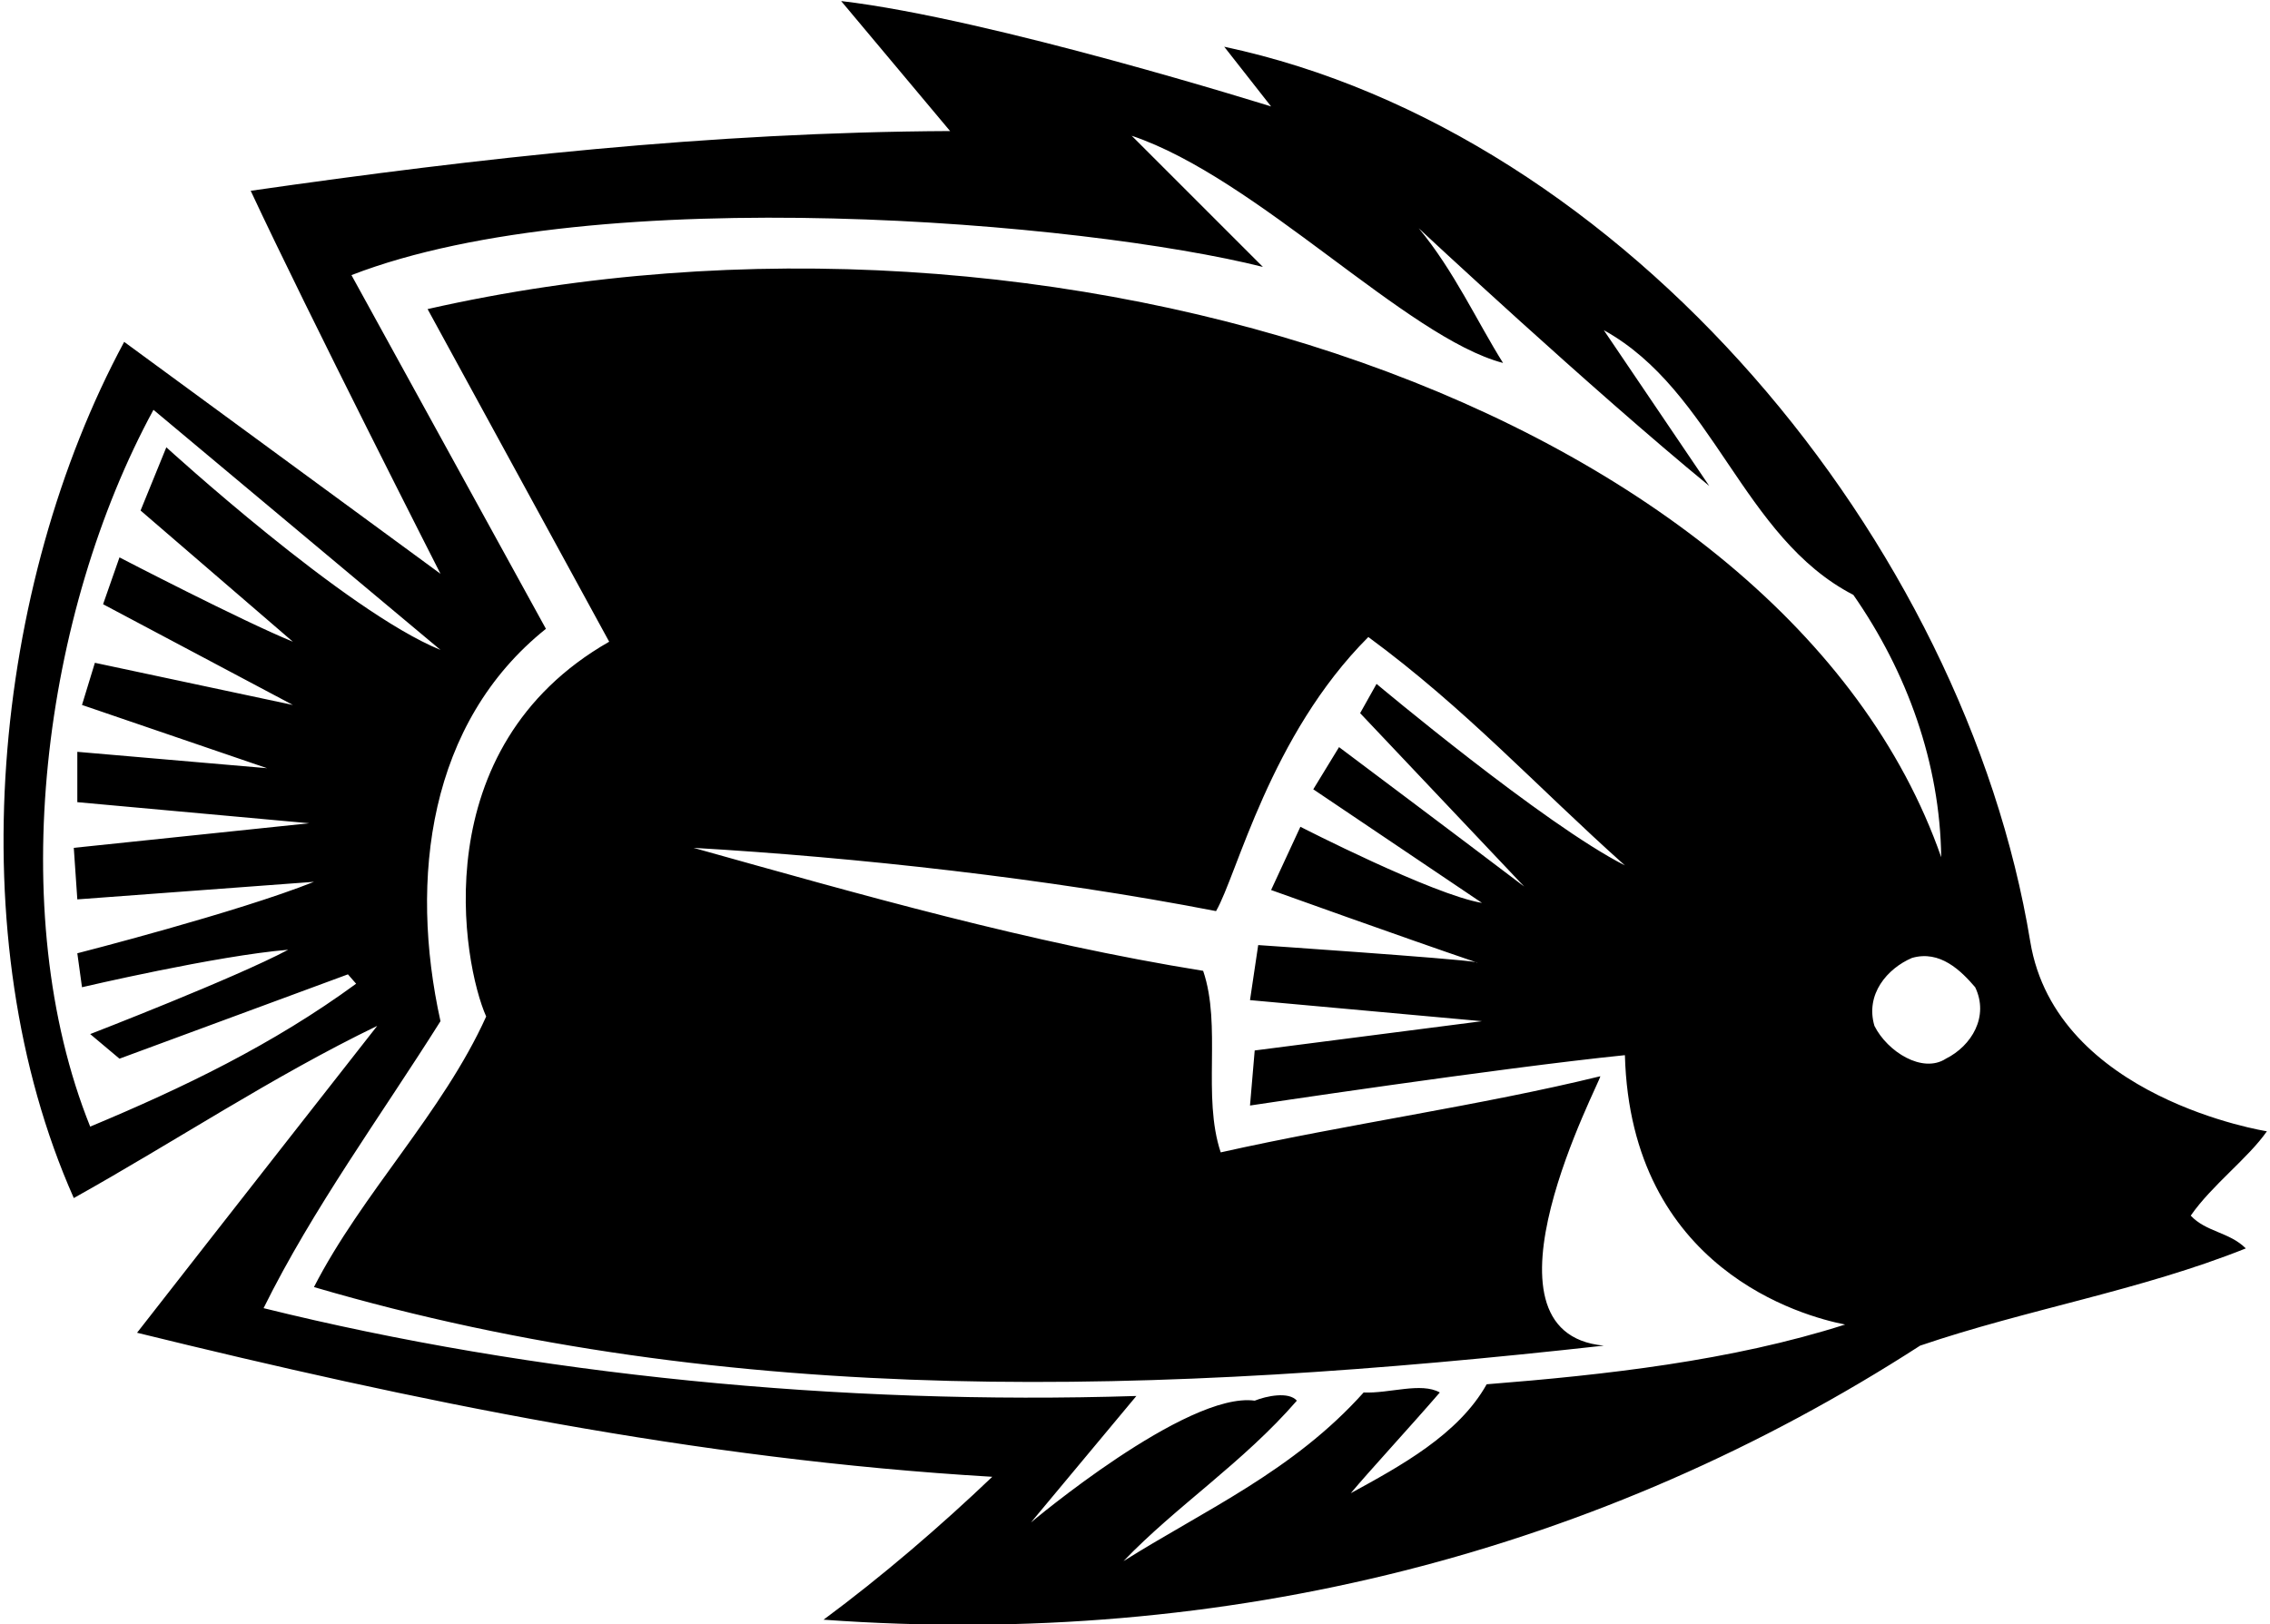<?xml version="1.0" encoding="UTF-8"?>
<svg xmlns="http://www.w3.org/2000/svg" xmlns:xlink="http://www.w3.org/1999/xlink" width="531pt" height="380pt" viewBox="0 0 531 380" version="1.1">
<g id="surface1">
<path style=" stroke:none;fill-rule:nonzero;fill:rgb(0%,0%,0%);fill-opacity:1;" d="M 530.273 264.699 C 530.273 264.699 480.945 257 474.918 220.305 C 459.566 126.844 380.371 30.938 286.371 10.934 L 297.336 24.91 C 297.336 24.91 231.84 4.355 196.762 0.246 L 222.246 30.664 C 165.797 30.938 112.082 36.969 58.645 44.641 C 72.07 73.414 103.039 134.254 103.039 134.254 L 29.047 79.992 C -1.648 136.992 -9.867 219.207 17.262 280.32 C 40.832 267.164 63.848 251.82 88.238 240.035 C 88.238 240.035 50.422 288.27 32.059 311.836 C 96.734 327.727 162.504 341.43 232.113 345.539 C 220.055 357.051 206.352 368.836 192.648 378.977 C 287.473 385.824 374.891 362.809 449.156 314.852 C 474.094 306.352 500.676 301.969 525.34 292.102 C 521.508 288.27 516.023 288.27 512.461 284.43 C 517.395 277.305 525.891 271.004 530.273 264.699 Z M 68.508 150.148 C 56.453 145.215 27.949 130.418 27.949 130.418 L 24.113 141.379 L 68.508 164.945 L 22.195 155.082 L 19.18 164.945 L 62.48 179.746 L 18.086 175.91 L 18.086 187.691 L 72.344 192.625 L 17.262 198.379 L 18.086 210.438 L 73.441 206.328 C 55.629 213.453 18.086 223.047 18.086 223.047 L 19.18 230.992 C 19.18 230.992 50.695 223.594 67.414 222.223 C 55.082 228.801 21.098 241.953 21.098 241.953 L 27.949 247.711 L 81.387 227.977 L 83.305 230.172 C 63.848 244.422 42.75 254.562 21.098 263.605 C 0.82 213.18 10.137 143.297 35.898 95.887 L 103.039 152.066 C 80.84 143.023 38.91 104.656 38.91 104.656 L 32.883 119.453 Z M 347.762 323.895 C 341.184 335.676 327.48 343.078 315.973 349.379 C 320.082 344.449 329.945 333.758 336.801 325.812 C 332.414 323.344 325.016 326.086 318.984 325.812 C 302.543 344.172 281.988 353.219 262.809 365.273 C 275.141 352.395 290.762 342.254 303.363 327.727 C 301.445 325.535 296.238 326.633 293.5 327.727 C 277.605 325.535 241.156 356.23 241.156 356.23 L 265.82 326.633 C 196.488 328.828 124.688 321.703 61.656 306.082 C 73.168 282.785 89.062 261.137 103.039 238.938 C 95.641 205.508 100.297 169.059 127.703 147.133 L 82.211 64.371 C 140 42 254.035 52.039 295.418 62.453 L 264.727 31.762 C 294.051 41.629 329 79 351.598 84.926 C 345.566 75.336 340.09 63.277 331.867 53.41 C 331.867 53.41 372.152 91 399.828 113.699 L 375.164 77.254 C 400.926 91.504 407.504 125.758 433.535 139.188 C 446.145 157.273 453.816 178.648 454.09 200.574 C 417.641 96.16 247 39 100.023 72.32 L 142.5 150.148 C 99 175 108.246 225.512 113.727 237.844 C 103.586 260.312 84.676 279.227 73.441 301.148 C 171.551 329.922 271.574 326.359 375.164 314.852 C 343 311.836 374.617 252.641 374.344 251.82 C 346.391 258.672 314.875 263.055 285.551 269.633 C 281.168 256.477 285.828 240.035 281.441 227.156 C 240.609 220.578 201.422 209.344 162.23 198.379 C 200.051 200.574 244.992 205.508 284.457 213.18 C 289.391 204.684 297.066 172.066 320.082 149.051 C 342.828 165.77 359.543 184.129 380.098 202.488 C 361.188 192.898 322 160.016 322 160.016 L 318.164 166.863 L 356.531 207.426 C 342.828 197.012 313.23 174.812 313.23 174.812 L 307.203 184.68 L 346.664 211.262 C 335.156 209.344 304.188 193.449 304.188 193.449 L 297.336 208.246 C 297.336 208.246 328.867 219.566 345.16 225.098 C 345.492 225.156 345.637 225.203 345.566 225.238 C 345.438 225.191 345.297 225.145 345.16 225.098 C 340.258 224.254 294.32 221.129 294.32 221.129 L 292.402 234.008 L 346.664 238.938 L 293.5 245.789 L 292.402 258.672 C 292.402 258.672 350.5 249.902 380.098 246.887 C 381.469 297 421.754 308 431.617 309.914 C 405.035 318.41 375.438 321.703 347.762 323.895 Z M 455.188 247.711 C 449.703 251.27 441.484 246.062 438.469 240.035 C 436.277 232.637 441.484 226.605 447.238 224.141 C 453.816 222.223 458.746 227.156 462.035 230.992 C 465.324 237.844 461.215 244.691 455.188 247.711 "/>
</g>
</svg>

